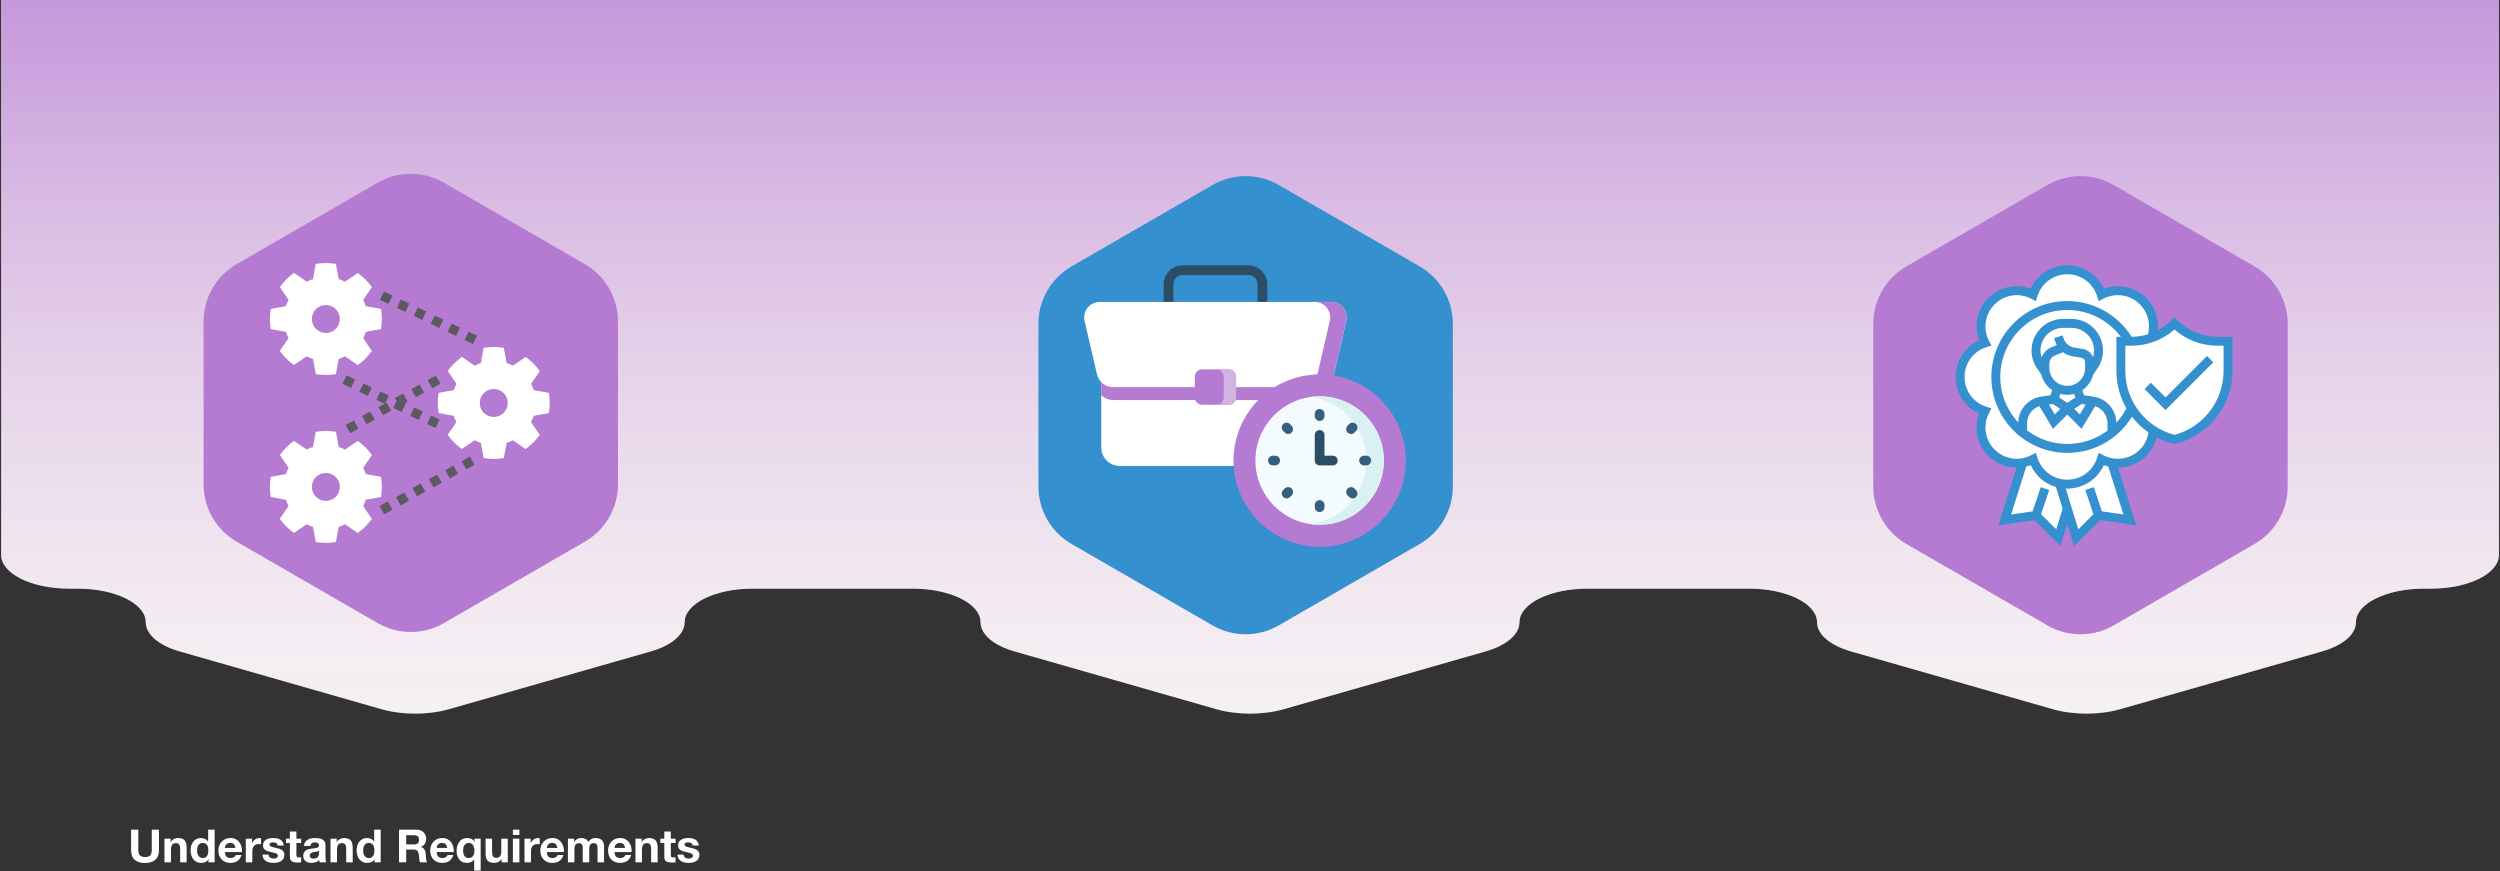 <svg width="1093" height="381" viewBox="0 0 1093 381" fill="none" xmlns="http://www.w3.org/2000/svg">
<rect x="0" y="0" width="1093" height="381" fill="#333333" stroke="none"/>
<path fill-rule="evenodd" clip-rule="evenodd" d="M1092.51 0H0.509V242.648C0.509 250.771 13.79 257.356 30.172 257.356H34.064C50.447 257.356 63.727 263.941 63.727 272.063C63.727 277.318 69.382 282.173 78.559 284.8L166.697 310.03C175.874 312.657 187.182 312.657 196.36 310.03L284.497 284.8C293.676 282.173 299.329 277.318 299.329 272.063C299.329 263.941 312.61 257.356 328.992 257.356H399.044C415.428 257.356 428.709 263.941 428.709 272.063C428.709 277.318 434.361 282.173 443.54 284.8L531.678 310.03C540.855 312.657 552.164 312.657 561.341 310.03L649.478 284.8C658.658 282.173 664.31 277.318 664.31 272.063C664.31 263.941 677.593 257.356 693.975 257.356H764.754C781.137 257.356 794.417 263.941 794.417 272.063C794.417 277.318 800.072 282.173 809.249 284.8L897.387 310.03C906.564 312.657 917.872 312.657 927.05 310.03L1015.19 284.8C1024.37 282.173 1030.02 277.318 1030.02 272.063C1030.02 263.941 1043.3 257.356 1059.68 257.356H1062.85C1079.23 257.356 1092.51 250.771 1092.51 242.648V0Z" fill="#F9F9F9"/>
<path fill-rule="evenodd" clip-rule="evenodd" d="M1092.51 0H0.509V242.648C0.509 250.771 13.79 257.356 30.172 257.356H34.064C50.447 257.356 63.727 263.941 63.727 272.063C63.727 277.318 69.382 282.173 78.559 284.8L166.697 310.03C175.874 312.657 187.182 312.657 196.36 310.03L284.497 284.8C293.676 282.173 299.329 277.318 299.329 272.063C299.329 263.941 312.61 257.356 328.992 257.356H399.044C415.428 257.356 428.709 263.941 428.709 272.063C428.709 277.318 434.361 282.173 443.54 284.8L531.678 310.03C540.855 312.657 552.164 312.657 561.341 310.03L649.478 284.8C658.658 282.173 664.31 277.318 664.31 272.063C664.31 263.941 677.593 257.356 693.975 257.356H764.754C781.137 257.356 794.417 263.941 794.417 272.063C794.417 277.318 800.072 282.173 809.249 284.8L897.387 310.03C906.564 312.657 917.872 312.657 927.05 310.03L1015.19 284.8C1024.37 282.173 1030.02 277.318 1030.02 272.063C1030.02 263.941 1043.3 257.356 1059.68 257.356H1062.85C1079.23 257.356 1092.51 250.771 1092.51 242.648V0Z" fill="url(#paint0_linear)"/>
<path fill-rule="evenodd" clip-rule="evenodd" d="M635.18 212.753V141.547C635.18 131.206 629.665 121.652 620.71 116.48L559.059 80.878C550.105 75.707 539.073 75.707 530.121 80.878L468.468 116.48C459.516 121.652 454 131.206 454 141.547V212.753C454 223.093 459.516 232.649 468.468 237.82L530.121 273.422C539.073 278.594 550.105 278.594 559.059 273.422L620.71 237.82C629.665 232.649 635.18 223.093 635.18 212.753Z" fill="#3490CF"/>
<path d="M551.915 139.797C550.743 139.797 549.794 138.847 549.794 137.676V124.257C549.794 122.051 547.999 120.256 545.792 120.256H516.992C514.786 120.256 512.991 122.051 512.991 124.257V137.676C512.991 138.847 512.041 139.797 510.87 139.797C509.698 139.797 508.749 138.847 508.749 137.676V124.257C508.749 119.711 512.447 116.013 516.992 116.013H545.792C550.338 116.013 554.036 119.711 554.036 124.257V137.676C554.036 138.847 553.087 139.797 551.915 139.797Z" fill="#2B4D66"/>
<path d="M581.311 203.699H489.543C485.086 203.699 481.473 200.087 481.473 195.63V148.385H581.311V203.699Z" fill="white"/>
<path d="M481.473 172.72C482.793 174.074 484.628 174.898 486.624 174.898H581.311V148.385H481.473V172.72Z" fill="#B57AD2"/>
<path d="M582.008 132.019H480.777C476.415 132.019 473.191 136.081 474.18 140.328L479.615 163.677C480.374 166.936 483.278 169.241 486.624 169.241H581.874L588.605 140.328C589.594 136.081 586.369 132.019 582.008 132.019V132.019Z" fill="white"/>
<path d="M582.008 132.019H574.795C579.157 132.019 582.382 136.081 581.393 140.328L574.661 169.242H581.874L588.605 140.328C589.594 136.081 586.369 132.019 582.008 132.019Z" fill="#B57AD2"/>
<circle cx="576.934" cy="201.349" r="37.637" fill="#B57AD2"/>
<path d="M576.934 163.712C575.937 163.712 574.948 163.752 573.97 163.828C593.37 165.34 608.642 181.561 608.642 201.349C608.642 221.138 593.37 237.359 573.97 238.871C574.948 238.947 575.936 238.987 576.934 238.987C597.721 238.987 614.571 222.136 614.571 201.35C614.571 180.563 597.721 163.712 576.934 163.712V163.712Z" fill="#B57AD2"/>
<circle cx="576.934" cy="201.349" r="28.073" fill="#F4FBFF"/>
<path d="M576.934 173.276C575.633 173.276 574.354 173.367 573.1 173.538C586.79 175.408 597.339 187.146 597.339 201.349C597.339 215.553 586.79 227.291 573.1 229.161C574.354 229.333 575.633 229.423 576.934 229.423C592.439 229.423 605.008 216.854 605.008 201.349C605.007 185.845 592.439 173.276 576.934 173.276V173.276Z" fill="#DAF1F4"/>
<path d="M576.934 184.037C575.762 184.037 574.813 183.087 574.813 181.916V180.944C574.813 179.773 575.763 178.823 576.934 178.823C578.106 178.823 579.055 179.773 579.055 180.944V181.916C579.055 183.087 578.106 184.037 576.934 184.037Z" fill="#365E7D"/>
<path d="M590.676 189.729C590.133 189.729 589.59 189.522 589.175 189.108C588.347 188.279 588.347 186.936 589.175 186.108L589.863 185.42C590.691 184.592 592.034 184.592 592.863 185.42C593.691 186.249 593.691 187.592 592.863 188.421L592.176 189.108C591.761 189.522 591.218 189.729 590.676 189.729Z" fill="#365E7D"/>
<path d="M597.339 203.471H596.368C595.196 203.471 594.246 202.521 594.246 201.349C594.246 200.178 595.196 199.228 596.368 199.228H597.339C598.511 199.228 599.461 200.178 599.461 201.349C599.461 202.521 598.511 203.471 597.339 203.471Z" fill="#365E7D"/>
<path d="M557.5 203.471H556.529C555.357 203.471 554.408 202.521 554.408 201.349C554.408 200.178 555.357 199.228 556.529 199.228H557.5C558.672 199.228 559.622 200.178 559.622 201.349C559.622 202.521 558.672 203.471 557.5 203.471Z" fill="#365E7D"/>
<path d="M591.363 217.899C590.82 217.899 590.277 217.692 589.863 217.278L589.176 216.591C588.347 215.763 588.347 214.42 589.175 213.591C590.004 212.762 591.347 212.762 592.175 213.591L592.862 214.278C593.691 215.106 593.691 216.449 592.863 217.278C592.449 217.692 591.906 217.899 591.363 217.899Z" fill="#365E7D"/>
<path d="M576.934 223.876C575.762 223.876 574.813 222.926 574.813 221.755V220.783C574.813 219.612 575.763 218.662 576.934 218.662C578.106 218.662 579.055 219.612 579.055 220.783V221.755C579.055 222.926 578.106 223.876 576.934 223.876Z" fill="#365E7D"/>
<path d="M562.506 217.899C561.963 217.899 561.42 217.692 561.005 217.278C560.177 216.449 560.177 215.107 561.005 214.278L561.692 213.591C562.521 212.763 563.864 212.763 564.693 213.591C565.521 214.419 565.521 215.762 564.693 216.591L564.006 217.278C563.591 217.692 563.048 217.899 562.506 217.899Z" fill="#365E7D"/>
<path d="M563.193 189.729C562.649 189.729 562.106 189.522 561.692 189.107L561.005 188.42C560.177 187.592 560.177 186.249 561.006 185.42C561.834 184.592 563.177 184.592 564.006 185.421L564.693 186.108C565.521 186.936 565.521 188.279 564.692 189.108C564.278 189.522 563.735 189.729 563.193 189.729Z" fill="#365E7D"/>
<path d="M582.716 203.471H576.934C575.762 203.471 574.813 202.521 574.813 201.35V190.154C574.813 188.982 575.763 188.032 576.934 188.032C578.106 188.032 579.055 188.982 579.055 190.154V199.228H582.716C583.888 199.228 584.837 200.178 584.837 201.349C584.837 202.521 583.888 203.471 582.716 203.471Z" fill="#2B4D66"/>
<path d="M537.26 176.945H525.525C523.788 176.945 522.379 175.536 522.379 173.799V164.66C522.379 162.923 523.787 161.514 525.525 161.514H537.26C538.997 161.514 540.406 162.922 540.406 164.66V173.799C540.406 175.536 538.997 176.945 537.26 176.945Z" fill="#B57AD2"/>
<path d="M537.26 161.514H531.866C533.603 161.514 535.012 162.922 535.012 164.66V173.799C535.012 175.536 533.604 176.945 531.866 176.945H537.26C538.997 176.945 540.406 175.536 540.406 173.799V164.66C540.406 162.923 538.997 161.514 537.26 161.514Z" fill="#D1B4E0"/>
<path fill-rule="evenodd" clip-rule="evenodd" d="M1000.18 212.753V141.547C1000.18 131.206 994.665 121.652 985.71 116.48L924.059 80.878C915.107 75.707 904.073 75.707 895.121 80.878L833.47 116.48C824.518 121.652 819 131.206 819 141.547V212.753C819 223.093 824.518 232.649 833.47 237.82L895.121 273.422C904.073 278.594 915.107 278.594 924.059 273.422L985.71 237.82C994.665 232.649 1000.18 223.093 1000.18 212.753Z" fill="#B57AD2"/>
<path d="M903.809 211.667C910.799 211.667 916.695 207.079 918.706 200.753C920.151 201.495 921.674 202.022 923.255 202.276V202.295L931.143 227.286L917.476 225.333L907.714 235.095L903.809 222.405L900.393 211.296V211.276C901.486 211.53 902.638 211.667 903.809 211.667Z" fill="white"/>
<path d="M890.143 225.333L876.476 227.286L884.364 202.295V202.276C885.945 202.022 887.468 201.495 888.913 200.753C890.592 206.024 894.946 210.085 900.393 211.276V211.296L903.81 222.405L899.905 235.095L890.143 225.333Z" fill="white"/>
<path d="M931.924 178.476C928.937 173.693 927.238 168.07 927.238 162.135V149.19H930.87H931.807C934.872 149.19 937.879 148.663 940.71 147.668C942.525 142.22 941.276 135.992 936.941 131.678C932.002 126.738 924.583 125.801 918.706 128.866C916.695 122.54 910.799 117.952 903.81 117.952C896.82 117.952 890.924 122.54 888.913 128.866C883.036 125.801 875.617 126.738 870.678 131.678C865.738 136.617 864.801 144.036 867.866 149.913C861.54 151.924 856.952 157.82 856.952 164.81C856.952 171.799 861.54 177.695 867.866 179.706C864.801 185.583 865.738 193.002 870.678 197.941C874.407 201.67 879.541 203.115 884.364 202.276C885.945 202.022 887.468 201.495 888.913 200.753C890.592 206.024 894.946 210.085 900.393 211.276C901.486 211.53 902.638 211.667 903.81 211.667C910.799 211.667 916.695 207.079 918.706 200.753C920.151 201.495 921.674 202.022 923.255 202.276C928.078 203.115 933.212 201.67 936.941 197.941C939.675 195.208 941.178 191.733 941.471 188.18C937.586 185.68 934.325 182.361 931.924 178.476Z" fill="white"/>
<path d="M899.573 169.71L897.952 174.572L892.661 175.333C892.622 175.333 892.603 175.333 892.564 175.352C887.8 176.075 884.286 180.175 884.286 184.997V189.195C877.14 183.474 872.571 174.689 872.571 164.81C872.571 147.551 886.55 133.572 903.81 133.572C915.368 133.572 925.461 139.858 930.87 149.191H927.238V162.135C927.238 168.07 928.937 173.693 931.924 178.476H931.904C929.874 182.654 926.926 186.325 923.333 189.175V184.997C923.333 180.175 919.819 176.075 915.055 175.352C915.016 175.333 914.997 175.333 914.958 175.333L909.667 174.572L908.046 169.71C910.76 168.382 912.771 165.883 913.376 162.857L915.329 160.065C916.734 158.074 917.476 155.692 917.476 153.252C917.476 149.972 916.149 147.004 914.001 144.856C911.853 142.709 908.886 141.381 905.606 141.381H902.013C895.453 141.381 890.143 146.692 890.143 153.252C890.143 155.692 890.885 158.074 892.29 160.065L894.243 162.857C894.633 164.771 895.57 166.489 896.898 167.816L899.573 169.71Z" fill="white"/>
<path d="M915.329 160.065L913.376 162.857C913.513 162.232 913.571 161.568 913.571 160.905V158.347C913.571 156.453 912.185 154.813 910.311 154.501L906.504 153.876C904.883 153.603 903.439 152.841 902.326 151.728L902.306 151.748L897.738 153.583C895.512 154.462 894.048 156.609 894.048 159.011V160.905C894.048 161.568 894.106 162.232 894.243 162.857L892.29 160.065C890.885 158.074 890.143 155.692 890.143 153.251C890.143 146.691 895.453 141.381 902.013 141.381H905.606C908.886 141.381 911.853 142.708 914.001 144.856C916.149 147.004 917.476 149.971 917.476 153.251C917.476 155.692 916.734 158.074 915.329 160.065Z" fill="white"/>
<path d="M923.333 184.997V189.175C917.984 193.49 911.209 196.048 903.81 196.048C896.43 196.048 889.635 193.49 884.286 189.195V184.997C884.286 180.175 887.8 176.075 892.564 175.352L897.952 184.333L903.81 178.476L909.667 184.333L915.055 175.352C919.819 176.075 923.333 180.175 923.333 184.997Z" fill="white"/>
<path d="M897.952 174.572L903.81 178.476L897.952 184.333L892.564 175.352C892.603 175.333 892.622 175.333 892.661 175.333L897.952 174.572Z" fill="white"/>
<path d="M915.055 175.352L909.667 184.333L903.81 178.476L909.667 174.572L914.958 175.333C914.997 175.333 915.016 175.333 915.055 175.352Z" fill="white"/>
<path d="M903.81 170.667C905.332 170.667 906.777 170.315 908.046 169.71L909.667 174.571L903.81 178.476L897.952 174.571L899.573 169.71L903.81 170.667Z" fill="white"/>
<path d="M913.376 162.857C912.771 165.883 910.76 168.382 908.046 169.71C906.777 170.315 905.332 170.667 903.81 170.667L899.573 169.71L896.898 167.816C895.57 166.489 894.633 164.77 894.243 162.857C894.106 162.232 894.048 161.569 894.048 160.905V159.011C894.048 156.609 895.512 154.462 897.738 153.583L902.306 151.748L902.326 151.729C903.439 152.841 904.883 153.603 906.504 153.876L910.311 154.501C912.185 154.813 913.571 156.453 913.571 158.347V160.905C913.571 161.569 913.513 162.232 913.376 162.857Z" fill="white"/>
<path d="M974.095 149.19V162.135C974.095 169.222 971.674 175.879 967.535 181.17C963.396 186.481 957.539 190.425 950.667 192.143C947.328 191.303 944.243 189.956 941.471 188.179C937.586 185.68 934.325 182.361 931.924 178.476C928.937 173.693 927.238 168.07 927.238 162.135V149.19H930.87H931.807C934.872 149.19 937.879 148.663 940.71 147.668C944.419 146.34 947.836 144.212 950.667 141.381C955.665 146.379 962.44 149.19 969.527 149.19H974.095Z" fill="white"/>
<path fill-rule="evenodd" clip-rule="evenodd" d="M952.047 140.001C956.715 144.669 962.92 147.238 969.521 147.238H976.048V162.137C976.048 177.254 965.805 190.372 951.141 194.035L950.667 194.154L950.194 194.035C947.617 193.392 945.188 192.442 942.916 191.255C942.139 194.289 940.563 197.084 938.324 199.324C934.95 202.697 930.499 204.425 925.977 204.441L933.941 229.658L918.167 227.405L906.803 238.77L903.81 229.043L900.818 238.77L889.454 227.405L873.68 229.658L881.642 204.443C877.12 204.427 872.669 202.697 869.295 199.324C864.369 194.398 862.858 187.174 865.244 180.784C859.038 177.953 855 171.778 855 164.81C855 157.841 859.038 151.666 865.244 148.835C862.858 142.445 864.369 135.221 869.295 130.295C874.225 125.368 881.447 123.856 887.835 126.244C890.666 120.038 896.841 116 903.81 116C910.778 116 916.953 120.038 919.784 126.244C926.174 123.858 933.398 125.369 938.324 130.295C942.102 134.073 943.861 139.226 943.357 144.384C945.512 143.242 947.512 141.775 949.286 140.001L950.667 138.62L952.047 140.001ZM892.376 224.806L898.993 231.421L901.767 222.405L898.845 212.906C894.005 211.493 889.969 208.053 887.835 203.375C887.197 203.613 886.547 203.783 885.894 203.945L879.272 224.914L888.673 223.57L892.197 213L895.9 214.236L892.376 224.806ZM928.347 224.914L918.946 223.57L915.422 213L911.719 214.236L915.243 224.806L908.626 231.421L903.132 213.57C903.234 213.574 903.335 213.584 903.436 213.594L903.436 213.594C903.56 213.607 903.684 213.619 903.81 213.619C910.778 213.619 916.953 209.582 919.784 203.375C920.422 203.613 921.072 203.783 921.725 203.945L928.347 224.914ZM919.602 199.029C924.915 201.792 931.328 200.796 935.563 196.563C937.597 194.527 938.88 191.893 939.337 189.074C936.569 187.141 934.122 184.818 932.088 182.168C926.076 192.002 915.52 198 903.81 198C885.508 198 870.619 183.111 870.619 164.81C870.619 146.508 885.508 131.619 903.81 131.619C915.235 131.619 925.901 137.58 931.947 147.23C934.405 147.219 936.809 146.85 939.095 146.149C940.315 141.459 939.023 136.518 935.563 133.056C931.328 128.821 924.915 127.831 919.602 130.59L917.541 131.662L916.84 129.446C915.036 123.739 909.797 119.905 903.81 119.905C897.822 119.905 892.583 123.739 890.779 129.446L890.078 131.662L888.017 130.59C882.708 127.835 876.291 128.823 872.056 133.056C867.823 137.291 866.831 143.704 869.59 149.017L870.662 151.078L868.446 151.779C862.739 153.583 858.905 158.822 858.905 164.81C858.905 170.799 862.739 176.036 868.446 177.836L870.662 178.537L869.59 180.598C866.831 185.911 867.821 192.326 872.056 196.561C876.291 200.794 882.704 201.792 888.017 199.027L890.078 197.957L890.779 200.171C892.583 205.88 897.822 209.714 903.81 209.714C909.797 209.714 915.036 205.88 916.84 200.173L917.541 197.959L919.602 199.029ZM929.671 178.527C928.452 180.825 926.973 182.918 925.264 184.765C925.151 179.072 920.885 174.202 915.227 173.394L911.137 172.81L910.395 170.585C912.748 168.98 914.475 166.535 915.174 163.693L916.93 161.188C918.564 158.851 919.429 156.11 919.429 153.257C919.429 145.631 913.226 139.429 905.6 139.429H902.017C894.393 139.429 888.19 145.631 888.19 153.257C888.19 156.11 889.055 158.851 890.691 161.188L892.445 163.693C893.144 166.537 894.872 168.98 897.224 170.585L896.482 172.81L892.392 173.394C886.761 174.199 882.515 179.027 882.363 184.685C877.515 179.456 874.524 172.484 874.524 164.81C874.524 148.661 887.661 135.524 903.81 135.524C913.05 135.524 921.732 139.942 927.226 147.238H925.286V162.137C925.286 168.06 926.877 173.666 929.671 178.527ZM899.227 150.873C898.946 150.362 898.708 149.821 898.519 149.253L898.054 147.857L901.758 146.623L902.222 148.019C902.911 150.081 904.671 151.586 906.816 151.943L910.629 152.58C912.699 152.923 914.343 154.315 915.086 156.157C915.372 155.225 915.524 154.251 915.524 153.257C915.524 147.785 911.072 143.333 905.602 143.333H902.019C896.547 143.333 892.095 147.785 892.095 153.257C892.095 154.312 892.267 155.342 892.587 156.326C893.333 154.286 894.897 152.607 897.005 151.764L899.227 150.873ZM896 159.013C896 157.406 896.964 155.983 898.454 155.387L901.939 153.993C903.163 154.905 904.606 155.534 906.172 155.793L909.985 156.43C910.932 156.588 911.619 157.398 911.619 158.355V160.901C911.619 165.208 908.116 168.712 903.81 168.714C899.503 168.712 896 165.208 896 160.901V159.013ZM911.875 176.86L910.129 176.61L906.875 178.781L909.28 181.186L911.875 176.86ZM903.81 176.129L900.276 173.773L900.797 172.209C901.76 172.469 902.765 172.619 903.806 172.619H903.813C904.854 172.619 905.86 172.469 906.822 172.211L907.343 173.775L903.81 176.129ZM898.339 181.186L900.744 178.781L897.49 176.61L895.744 176.86L898.339 181.186ZM897.564 187.483L903.81 181.237L910.055 187.483L915.998 177.574C919.144 178.611 921.381 181.59 921.381 184.991V188.267C916.424 191.989 910.321 194.095 903.81 194.095C897.212 194.095 891.139 191.877 886.238 188.183V184.991C886.238 181.59 888.476 178.611 891.621 177.574L897.564 187.483ZM950.667 190.126C963.336 186.737 972.143 175.296 972.143 162.137V151.143H969.521C962.51 151.143 955.885 148.64 950.667 144.056C945.446 148.64 938.822 151.143 931.813 151.143H929.19V162.137C929.19 175.296 937.998 186.737 950.667 190.126Z" fill="#3490CF"/>
<path d="M946.762 173.763L940.333 167.334L937.572 170.095L946.762 179.284L967.666 158.38L964.905 155.62L946.762 173.763Z" fill="#3490CF"/>
<path fill-rule="evenodd" clip-rule="evenodd" d="M270.18 211.753V140.547C270.18 130.206 264.665 120.652 255.71 115.48L194.059 79.878C185.105 74.707 174.073 74.707 165.121 79.878L103.47 115.48C94.516 120.652 89 130.206 89 140.547V211.753C89 222.093 94.516 231.649 103.47 236.82L165.121 272.422C174.073 277.594 185.105 277.594 194.059 272.422L255.71 236.82C264.665 231.649 270.18 222.093 270.18 211.753Z" fill="#B57AD2"/>
<path fill-rule="evenodd" clip-rule="evenodd" d="M166.127 131.109L169.853 132.863L171.594 129.274L167.888 127.438L166.127 131.109ZM177.245 136.37L173.539 134.616L175.198 130.946L178.904 132.699L177.245 136.37ZM180.911 138.123L184.617 139.877L186.378 136.207L182.672 134.453L180.911 138.123ZM192.009 143.384L188.303 141.631L190.064 137.96L193.77 139.714L192.009 143.384ZM195.674 145.138L199.401 146.892L201.121 143.221L197.435 141.468L195.674 145.138ZM203.107 148.645L206.793 150.399L208.554 146.729L204.868 144.975L203.107 148.645Z" fill="#5A5A60"/>
<path fill-rule="evenodd" clip-rule="evenodd" d="M201.817 201.642L203.865 205.211L207.448 203.171L205.401 199.603L201.817 201.642ZM196.698 209.146L194.65 205.557L198.234 203.518L200.282 207.087L196.698 209.146ZM187.484 209.493L189.531 213.061L193.135 211.022L191.088 207.454L187.484 209.493ZM182.344 216.956L180.296 213.387L183.88 211.348L185.927 214.937L182.344 216.956ZM173.15 217.364L175.198 221.034L178.802 218.893L176.754 215.325L173.15 217.364ZM165.942 221.279L167.99 224.868L171.573 222.808L169.526 219.24L165.942 221.279Z" fill="#5A5A60"/>
<path d="M179.317 181.844L181.078 178.162L184.775 179.915L183.015 183.597L179.317 181.844Z" fill="#5A5A60"/>
<path d="M149.742 167.813L151.502 164.131L155.2 165.884L153.439 169.566L149.742 167.813Z" fill="#5A5A60"/>
<path d="M157.143 171.32L158.904 167.638L162.602 169.391L160.841 173.073L157.143 171.32Z" fill="#5A5A60"/>
<path d="M186.719 185.351L188.48 181.669L192.177 183.422L190.417 187.104L186.719 185.351Z" fill="#5A5A60"/>
<path d="M186.995 166.158L190.583 164.192L192.557 167.765L188.969 169.731L186.995 166.158Z" fill="#5A5A60"/>
<path d="M151.114 185.798L154.702 183.832L156.676 187.405L153.088 189.371L151.114 185.798Z" fill="#5A5A60"/>
<path d="M168.338 176.377L169.997 172.911L166.29 171.157L164.529 174.828L168.092 176.52L165.471 177.947L167.437 181.516L171.041 179.558L169.055 175.99L168.338 176.377Z" fill="#5A5A60"/>
<path d="M179.836 170.09L183.424 168.124L185.398 171.697L181.81 173.663L179.836 170.09Z" fill="#5A5A60"/>
<path d="M158.279 181.892L161.868 179.927L163.841 183.501L160.252 185.466L158.279 181.892Z" fill="#5A5A60"/>
<path d="M176.242 172.054L172.659 174.012L173.375 175.317L171.921 178.335L175.628 180.089L177.389 176.418L177.061 176.255L178.208 175.623L176.242 172.054Z" fill="#5A5A60"/>
<path fill-rule="evenodd" clip-rule="evenodd" d="M166.565 135.065L166.749 136.574C166.993 138.497 166.993 140.442 166.749 142.365L166.565 143.874L159.918 145.097C159.619 146.04 159.237 146.954 158.777 147.83L162.569 153.437L161.651 154.62C160.457 156.135 159.088 157.504 157.574 158.698L156.391 159.616L150.825 155.782C149.95 156.243 149.036 156.625 148.093 156.924L146.87 163.572L145.361 163.755C143.439 164 141.493 164 139.571 163.755L138.062 163.572L136.839 156.924C135.896 156.625 134.982 156.243 134.107 155.782L128.5 159.575L127.317 158.658C125.803 157.463 124.434 156.094 123.24 154.579L122.322 153.397L126.155 147.83C125.695 146.954 125.313 146.04 125.014 145.097L118.367 143.874L118.183 142.365C117.939 140.442 117.939 138.497 118.183 136.574L118.367 135.065L125.014 133.841C125.313 132.899 125.695 131.985 126.155 131.109L122.363 125.501L123.281 124.319C124.475 122.804 125.844 121.435 127.358 120.241L128.541 119.323L134.107 123.156C134.982 122.696 135.896 122.314 136.839 122.015L138.062 115.367L139.571 115.184C141.493 114.939 143.439 114.939 145.361 115.184L146.87 115.367L148.093 122.015C149.036 122.314 149.95 122.696 150.825 123.156L156.432 119.364L157.615 120.281C159.129 121.476 160.498 122.845 161.692 124.36L162.61 125.542L158.777 131.109C159.237 131.985 159.619 132.899 159.918 133.841L166.565 135.065ZM142.466 145.587C145.844 145.587 148.583 142.848 148.583 139.469C148.583 136.091 145.844 133.352 142.466 133.352C139.088 133.352 136.35 136.091 136.35 139.469C136.35 142.848 139.088 145.587 142.466 145.587Z" fill="white"/>
<path fill-rule="evenodd" clip-rule="evenodd" d="M239.963 171.769L240.147 173.278C240.391 175.201 240.391 177.146 240.147 179.069L239.963 180.578L233.317 181.802C233.017 182.744 232.635 183.658 232.175 184.534L235.967 190.142L235.05 191.324C233.855 192.839 232.486 194.208 230.972 195.402L229.789 196.32L224.223 192.486C223.348 192.947 222.434 193.329 221.491 193.628L220.268 200.276L218.759 200.459C216.837 200.704 214.891 200.704 212.969 200.459L211.46 200.276L210.237 193.628C209.294 193.329 208.38 192.947 207.505 192.486L201.898 196.279L200.716 195.362C199.201 194.167 197.832 192.798 196.638 191.283L195.72 190.101L199.553 184.534C199.093 183.658 198.711 182.744 198.412 181.802L191.765 180.578L191.582 179.069C191.337 177.146 191.337 175.201 191.582 173.278L191.765 171.769L198.412 170.546C198.711 169.603 199.093 168.689 199.553 167.813L195.761 162.206L196.679 161.023C197.873 159.508 199.242 158.139 200.756 156.945L201.939 156.027L207.505 159.861C208.38 159.4 209.294 159.018 210.237 158.719L211.46 152.071L212.969 151.888C214.891 151.643 216.837 151.643 218.759 151.888L220.268 152.071L221.491 158.719C222.434 159.018 223.348 159.4 224.223 159.861L229.83 156.068L231.013 156.985C232.527 158.18 233.896 159.549 235.09 161.064L236.008 162.246L232.175 167.813C232.635 168.689 233.017 169.603 233.317 170.546L239.963 171.769ZM215.864 182.291C219.242 182.291 221.981 179.552 221.981 176.174C221.981 172.795 219.242 170.056 215.864 170.056C212.486 170.056 209.748 172.795 209.748 176.174C209.748 179.552 212.486 182.291 215.864 182.291Z" fill="white"/>
<path fill-rule="evenodd" clip-rule="evenodd" d="M166.565 208.473L166.749 209.982C166.993 211.905 166.993 213.851 166.749 215.773L166.565 217.282L159.918 218.506C159.619 219.448 159.237 220.362 158.777 221.238L162.569 226.846L161.651 228.028C160.457 229.543 159.088 230.912 157.574 232.107L156.391 233.024L150.825 229.191C149.95 229.651 149.036 230.033 148.093 230.333L146.87 236.98L145.361 237.164C143.439 237.408 141.493 237.408 139.571 237.164L138.062 236.98L136.839 230.333C135.896 230.033 134.982 229.651 134.107 229.191L128.5 232.983L127.317 232.066C125.803 230.871 124.434 229.502 123.24 227.988L122.322 226.805L126.155 221.238C125.695 220.362 125.313 219.448 125.014 218.506L118.367 217.282L118.183 215.773C117.939 213.851 117.939 211.905 118.183 209.982L118.367 208.473L125.014 207.25C125.313 206.307 125.695 205.393 126.155 204.517L122.363 198.91L123.281 197.727C124.475 196.212 125.844 194.843 127.358 193.649L128.541 192.731L134.107 196.565C134.982 196.104 135.896 195.722 136.839 195.423L138.062 188.775L139.571 188.592C141.493 188.347 143.439 188.347 145.361 188.592L146.87 188.775L148.093 195.423C149.036 195.722 149.95 196.104 150.825 196.565L156.432 192.772L157.615 193.69C159.129 194.884 160.498 196.253 161.692 197.768L162.61 198.95L158.777 204.517C159.237 205.393 159.619 206.307 159.918 207.25L166.565 208.473ZM142.466 218.995C145.844 218.995 148.583 216.256 148.583 212.878C148.583 209.499 145.844 206.76 142.466 206.76C139.088 206.76 136.35 209.499 136.35 212.878C136.35 216.256 139.088 218.995 142.466 218.995Z" fill="white"/>
<path d="M69.5 371.6V362.72H66.36V371.6C66.36 372.667 66.147 373.453 65.72 373.96C65.293 374.453 64.52 374.7 63.4 374.7C62.76 374.7 62.247 374.613 61.86 374.44C61.487 374.253 61.193 374.02 60.98 373.74C60.767 373.447 60.627 373.113 60.56 372.74C60.493 372.367 60.46 371.987 60.46 371.6V362.72H57.32V371.6C57.32 373.547 57.847 374.987 58.9 375.92C59.967 376.853 61.467 377.32 63.4 377.32C65.307 377.32 66.8 376.853 67.88 375.92C68.96 374.973 69.5 373.533 69.5 371.6ZM71.904 366.66V377H74.744V371.58C74.744 370.527 74.918 369.773 75.264 369.32C75.611 368.853 76.171 368.62 76.944 368.62C77.624 368.62 78.098 368.833 78.364 369.26C78.631 369.673 78.764 370.307 78.764 371.16V377H81.604V370.64C81.604 370 81.544 369.42 81.424 368.9C81.318 368.367 81.124 367.92 80.844 367.56C80.564 367.187 80.178 366.9 79.684 366.7C79.204 366.487 78.584 366.38 77.824 366.38C77.224 366.38 76.638 366.52 76.064 366.8C75.491 367.067 75.024 367.5 74.664 368.1H74.604V366.66H71.904ZM91.1 371.8C91.1 372.227 91.06 372.64 90.98 373.04C90.9 373.44 90.766 373.8 90.58 374.12C90.393 374.427 90.14 374.673 89.82 374.86C89.513 375.047 89.126 375.14 88.66 375.14C88.22 375.14 87.84 375.047 87.52 374.86C87.213 374.66 86.953 374.407 86.74 374.1C86.54 373.78 86.393 373.42 86.3 373.02C86.206 372.62 86.16 372.22 86.16 371.82C86.16 371.393 86.2 370.987 86.28 370.6C86.373 370.2 86.513 369.847 86.7 369.54C86.9 369.233 87.16 368.987 87.48 368.8C87.8 368.613 88.193 368.52 88.66 368.52C89.126 368.52 89.513 368.613 89.82 368.8C90.126 368.987 90.373 369.233 90.56 369.54C90.76 369.833 90.9 370.18 90.98 370.58C91.06 370.967 91.1 371.373 91.1 371.8ZM91.14 375.68V377H93.84V362.72H91V367.92H90.96C90.64 367.413 90.2 367.033 89.64 366.78C89.093 366.513 88.513 366.38 87.9 366.38C87.14 366.38 86.473 366.533 85.9 366.84C85.326 367.133 84.846 367.527 84.46 368.02C84.086 368.513 83.8 369.087 83.6 369.74C83.413 370.38 83.32 371.047 83.32 371.74C83.32 372.46 83.413 373.153 83.6 373.82C83.8 374.487 84.086 375.08 84.46 375.6C84.846 376.107 85.333 376.513 85.92 376.82C86.506 377.113 87.186 377.26 87.96 377.26C88.64 377.26 89.246 377.14 89.78 376.9C90.326 376.647 90.766 376.24 91.1 375.68H91.14ZM102.946 370.72H98.326C98.34 370.52 98.38 370.293 98.446 370.04C98.526 369.787 98.653 369.547 98.826 369.32C99.013 369.093 99.253 368.907 99.546 368.76C99.853 368.6 100.233 368.52 100.686 368.52C101.38 368.52 101.893 368.707 102.226 369.08C102.573 369.453 102.813 370 102.946 370.72ZM98.326 372.52H105.786C105.84 371.72 105.773 370.953 105.586 370.22C105.4 369.487 105.093 368.833 104.666 368.26C104.253 367.687 103.72 367.233 103.066 366.9C102.413 366.553 101.646 366.38 100.766 366.38C99.98 366.38 99.26 366.52 98.606 366.8C97.966 367.08 97.413 367.467 96.946 367.96C96.48 368.44 96.12 369.013 95.866 369.68C95.613 370.347 95.486 371.067 95.486 371.84C95.486 372.64 95.606 373.373 95.846 374.04C96.1 374.707 96.453 375.28 96.906 375.76C97.36 376.24 97.913 376.613 98.566 376.88C99.22 377.133 99.953 377.26 100.766 377.26C101.94 377.26 102.94 376.993 103.766 376.46C104.593 375.927 105.206 375.04 105.606 373.8H103.106C103.013 374.12 102.76 374.427 102.346 374.72C101.933 375 101.44 375.14 100.866 375.14C100.066 375.14 99.453 374.933 99.026 374.52C98.6 374.107 98.366 373.44 98.326 372.52ZM107.471 366.66V377H110.311V372.34C110.311 371.873 110.357 371.44 110.451 371.04C110.544 370.64 110.697 370.293 110.911 370C111.137 369.693 111.431 369.453 111.791 369.28C112.151 369.107 112.591 369.02 113.111 369.02C113.284 369.02 113.464 369.033 113.651 369.06C113.837 369.073 113.997 369.093 114.131 369.12V366.48C113.904 366.413 113.697 366.38 113.511 366.38C113.151 366.38 112.804 366.433 112.471 366.54C112.137 366.647 111.824 366.8 111.531 367C111.237 367.187 110.977 367.42 110.751 367.7C110.524 367.967 110.344 368.26 110.211 368.58H110.171V366.66H107.471ZM117.444 373.64H114.744C114.771 374.333 114.924 374.913 115.204 375.38C115.497 375.833 115.864 376.2 116.304 376.48C116.757 376.76 117.271 376.96 117.844 377.08C118.417 377.2 119.004 377.26 119.604 377.26C120.191 377.26 120.764 377.2 121.324 377.08C121.897 376.973 122.404 376.78 122.844 376.5C123.284 376.22 123.637 375.853 123.904 375.4C124.184 374.933 124.324 374.36 124.324 373.68C124.324 373.2 124.231 372.8 124.044 372.48C123.857 372.147 123.611 371.873 123.304 371.66C122.997 371.433 122.644 371.253 122.244 371.12C121.857 370.987 121.457 370.873 121.044 370.78C120.644 370.687 120.251 370.6 119.864 370.52C119.477 370.44 119.131 370.353 118.824 370.26C118.531 370.153 118.291 370.02 118.104 369.86C117.917 369.7 117.824 369.493 117.824 369.24C117.824 369.027 117.877 368.86 117.984 368.74C118.091 368.607 118.217 368.507 118.364 368.44C118.524 368.373 118.697 368.333 118.884 368.32C119.071 368.293 119.244 368.28 119.404 368.28C119.911 368.28 120.351 368.38 120.724 368.58C121.097 368.767 121.304 369.133 121.344 369.68H124.044C123.991 369.04 123.824 368.513 123.544 368.1C123.277 367.673 122.937 367.333 122.524 367.08C122.111 366.827 121.637 366.647 121.104 366.54C120.584 366.433 120.044 366.38 119.484 366.38C118.924 366.38 118.377 366.433 117.844 366.54C117.311 366.633 116.831 366.807 116.404 367.06C115.977 367.3 115.631 367.633 115.364 368.06C115.111 368.487 114.984 369.033 114.984 369.7C114.984 370.153 115.077 370.54 115.264 370.86C115.451 371.167 115.697 371.427 116.004 371.64C116.311 371.84 116.657 372.007 117.044 372.14C117.444 372.26 117.851 372.367 118.264 372.46C119.277 372.673 120.064 372.887 120.624 373.1C121.197 373.313 121.484 373.633 121.484 374.06C121.484 374.313 121.424 374.527 121.304 374.7C121.184 374.86 121.031 374.993 120.844 375.1C120.671 375.193 120.471 375.267 120.244 375.32C120.031 375.36 119.824 375.38 119.624 375.38C119.344 375.38 119.071 375.347 118.804 375.28C118.551 375.213 118.324 375.113 118.124 374.98C117.924 374.833 117.757 374.653 117.624 374.44C117.504 374.213 117.444 373.947 117.444 373.64ZM129.586 366.66V363.56H126.746V366.66H125.026V368.56H126.746V374.66C126.746 375.18 126.833 375.6 127.006 375.92C127.18 376.24 127.413 376.487 127.706 376.66C128.013 376.833 128.36 376.947 128.746 377C129.146 377.067 129.566 377.1 130.006 377.1C130.286 377.1 130.573 377.093 130.866 377.08C131.16 377.067 131.426 377.04 131.666 377V374.8C131.533 374.827 131.393 374.847 131.246 374.86C131.1 374.873 130.946 374.88 130.786 374.88C130.306 374.88 129.986 374.8 129.826 374.64C129.666 374.48 129.586 374.16 129.586 373.68V368.56H131.666V366.66H129.586ZM132.898 369.84C132.938 369.173 133.104 368.62 133.398 368.18C133.691 367.74 134.064 367.387 134.518 367.12C134.971 366.853 135.478 366.667 136.038 366.56C136.611 366.44 137.184 366.38 137.758 366.38C138.278 366.38 138.804 366.42 139.338 366.5C139.871 366.567 140.358 366.707 140.798 366.92C141.238 367.133 141.598 367.433 141.878 367.82C142.158 368.193 142.298 368.693 142.298 369.32V374.7C142.298 375.167 142.324 375.613 142.378 376.04C142.431 376.467 142.524 376.787 142.658 377H139.778C139.724 376.84 139.678 376.68 139.638 376.52C139.611 376.347 139.591 376.173 139.578 376C139.124 376.467 138.591 376.793 137.978 376.98C137.364 377.167 136.738 377.26 136.098 377.26C135.604 377.26 135.144 377.2 134.718 377.08C134.291 376.96 133.918 376.773 133.598 376.52C133.278 376.267 133.024 375.947 132.838 375.56C132.664 375.173 132.578 374.713 132.578 374.18C132.578 373.593 132.678 373.113 132.878 372.74C133.091 372.353 133.358 372.047 133.678 371.82C134.011 371.593 134.384 371.427 134.798 371.32C135.224 371.2 135.651 371.107 136.078 371.04C136.504 370.973 136.924 370.92 137.338 370.88C137.751 370.84 138.118 370.78 138.438 370.7C138.758 370.62 139.011 370.507 139.198 370.36C139.384 370.2 139.471 369.973 139.458 369.68C139.458 369.373 139.404 369.133 139.298 368.96C139.204 368.773 139.071 368.633 138.898 368.54C138.738 368.433 138.544 368.367 138.318 368.34C138.104 368.3 137.871 368.28 137.618 368.28C137.058 368.28 136.618 368.4 136.298 368.64C135.978 368.88 135.791 369.28 135.738 369.84H132.898ZM139.458 371.94C139.338 372.047 139.184 372.133 138.998 372.2C138.824 372.253 138.631 372.3 138.418 372.34C138.218 372.38 138.004 372.413 137.778 372.44C137.551 372.467 137.324 372.5 137.098 372.54C136.884 372.58 136.671 372.633 136.458 372.7C136.258 372.767 136.078 372.86 135.918 372.98C135.771 373.087 135.651 373.227 135.558 373.4C135.464 373.573 135.418 373.793 135.418 374.06C135.418 374.313 135.464 374.527 135.558 374.7C135.651 374.873 135.778 375.013 135.938 375.12C136.098 375.213 136.284 375.28 136.498 375.32C136.711 375.36 136.931 375.38 137.158 375.38C137.718 375.38 138.151 375.287 138.458 375.1C138.764 374.913 138.991 374.693 139.138 374.44C139.284 374.173 139.371 373.907 139.398 373.64C139.438 373.373 139.458 373.16 139.458 373V371.94ZM144.502 366.66V377H147.342V371.58C147.342 370.527 147.515 369.773 147.862 369.32C148.209 368.853 148.769 368.62 149.542 368.62C150.222 368.62 150.695 368.833 150.962 369.26C151.229 369.673 151.362 370.307 151.362 371.16V377H154.202V370.64C154.202 370 154.142 369.42 154.022 368.9C153.915 368.367 153.722 367.92 153.442 367.56C153.162 367.187 152.775 366.9 152.282 366.7C151.802 366.487 151.182 366.38 150.422 366.38C149.822 366.38 149.235 366.52 148.662 366.8C148.089 367.067 147.622 367.5 147.262 368.1H147.202V366.66H144.502ZM163.697 371.8C163.697 372.227 163.657 372.64 163.577 373.04C163.497 373.44 163.364 373.8 163.177 374.12C162.991 374.427 162.737 374.673 162.417 374.86C162.111 375.047 161.724 375.14 161.257 375.14C160.817 375.14 160.437 375.047 160.117 374.86C159.811 374.66 159.551 374.407 159.337 374.1C159.137 373.78 158.991 373.42 158.897 373.02C158.804 372.62 158.757 372.22 158.757 371.82C158.757 371.393 158.797 370.987 158.877 370.6C158.971 370.2 159.111 369.847 159.297 369.54C159.497 369.233 159.757 368.987 160.077 368.8C160.397 368.613 160.791 368.52 161.257 368.52C161.724 368.52 162.111 368.613 162.417 368.8C162.724 368.987 162.971 369.233 163.157 369.54C163.357 369.833 163.497 370.18 163.577 370.58C163.657 370.967 163.697 371.373 163.697 371.8ZM163.737 375.68V377H166.437V362.72H163.597V367.92H163.557C163.237 367.413 162.797 367.033 162.237 366.78C161.691 366.513 161.111 366.38 160.497 366.38C159.737 366.38 159.071 366.533 158.497 366.84C157.924 367.133 157.444 367.527 157.057 368.02C156.684 368.513 156.397 369.087 156.197 369.74C156.011 370.38 155.917 371.047 155.917 371.74C155.917 372.46 156.011 373.153 156.197 373.82C156.397 374.487 156.684 375.08 157.057 375.6C157.444 376.107 157.931 376.513 158.517 376.82C159.104 377.113 159.784 377.26 160.557 377.26C161.237 377.26 161.844 377.14 162.377 376.9C162.924 376.647 163.364 376.24 163.697 375.68H163.737ZM177.59 369.18V365.16H181.03C181.75 365.16 182.29 365.32 182.65 365.64C183.01 365.947 183.19 366.447 183.19 367.14C183.19 367.86 183.01 368.38 182.65 368.7C182.29 369.02 181.75 369.18 181.03 369.18H177.59ZM174.45 362.72V377H177.59V371.42H180.73C181.517 371.42 182.084 371.593 182.43 371.94C182.777 372.287 183.004 372.833 183.11 373.58C183.19 374.153 183.25 374.753 183.29 375.38C183.33 376.007 183.437 376.547 183.61 377H186.75C186.604 376.8 186.49 376.56 186.41 376.28C186.344 375.987 186.29 375.68 186.25 375.36C186.224 375.04 186.204 374.727 186.19 374.42C186.177 374.113 186.164 373.847 186.15 373.62C186.124 373.26 186.07 372.9 185.99 372.54C185.924 372.18 185.81 371.853 185.65 371.56C185.49 371.253 185.284 370.993 185.03 370.78C184.777 370.553 184.457 370.387 184.07 370.28V370.24C184.87 369.92 185.444 369.453 185.79 368.84C186.15 368.227 186.33 367.5 186.33 366.66C186.33 366.113 186.23 365.607 186.03 365.14C185.844 364.66 185.564 364.24 185.19 363.88C184.83 363.52 184.39 363.24 183.87 363.04C183.364 362.827 182.79 362.72 182.15 362.72H174.45ZM195.544 370.72H190.924C190.937 370.52 190.977 370.293 191.044 370.04C191.124 369.787 191.251 369.547 191.424 369.32C191.611 369.093 191.851 368.907 192.144 368.76C192.451 368.6 192.831 368.52 193.284 368.52C193.977 368.52 194.491 368.707 194.824 369.08C195.171 369.453 195.411 370 195.544 370.72ZM190.924 372.52H198.384C198.437 371.72 198.371 370.953 198.184 370.22C197.997 369.487 197.691 368.833 197.264 368.26C196.851 367.687 196.317 367.233 195.664 366.9C195.011 366.553 194.244 366.38 193.364 366.38C192.577 366.38 191.857 366.52 191.204 366.8C190.564 367.08 190.011 367.467 189.544 367.96C189.077 368.44 188.717 369.013 188.464 369.68C188.211 370.347 188.084 371.067 188.084 371.84C188.084 372.64 188.204 373.373 188.444 374.04C188.697 374.707 189.051 375.28 189.504 375.76C189.957 376.24 190.511 376.613 191.164 376.88C191.817 377.133 192.551 377.26 193.364 377.26C194.537 377.26 195.537 376.993 196.364 376.46C197.191 375.927 197.804 375.04 198.204 373.8H195.704C195.611 374.12 195.357 374.427 194.944 374.72C194.531 375 194.037 375.14 193.464 375.14C192.664 375.14 192.051 374.933 191.624 374.52C191.197 374.107 190.964 373.44 190.924 372.52ZM202.468 371.84C202.468 371.413 202.508 371.007 202.588 370.62C202.682 370.22 202.828 369.867 203.028 369.56C203.228 369.24 203.488 368.987 203.808 368.8C204.128 368.613 204.522 368.52 204.988 368.52C205.428 368.52 205.802 368.62 206.108 368.82C206.428 369.02 206.682 369.28 206.868 369.6C207.055 369.92 207.188 370.28 207.268 370.68C207.362 371.08 207.408 371.48 207.408 371.88C207.408 372.307 207.362 372.72 207.268 373.12C207.188 373.507 207.048 373.853 206.848 374.16C206.662 374.453 206.408 374.693 206.088 374.88C205.782 375.053 205.395 375.14 204.928 375.14C204.462 375.14 204.068 375.047 203.748 374.86C203.442 374.673 203.188 374.427 202.988 374.12C202.802 373.8 202.668 373.447 202.588 373.06C202.508 372.66 202.468 372.253 202.468 371.84ZM210.148 380.62V366.66H207.448V367.98H207.408C207.088 367.407 206.642 367 206.068 366.76C205.508 366.507 204.908 366.38 204.268 366.38C203.482 366.38 202.795 366.533 202.208 366.84C201.635 367.147 201.155 367.56 200.768 368.08C200.382 368.587 200.095 369.173 199.908 369.84C199.722 370.507 199.628 371.193 199.628 371.9C199.628 372.9 199.768 373.747 200.048 374.44C200.328 375.12 200.682 375.673 201.108 376.1C201.535 376.513 202.002 376.813 202.508 377C203.028 377.173 203.528 377.26 204.008 377.26C204.648 377.26 205.268 377.14 205.868 376.9C206.468 376.66 206.935 376.26 207.268 375.7H207.308V380.62H210.148ZM221.995 377V366.66H219.155V372.08C219.155 373.133 218.982 373.893 218.635 374.36C218.288 374.813 217.728 375.04 216.955 375.04C216.275 375.04 215.802 374.833 215.535 374.42C215.268 373.993 215.135 373.353 215.135 372.5V366.66H212.295V373.02C212.295 373.66 212.348 374.247 212.455 374.78C212.575 375.3 212.775 375.747 213.055 376.12C213.335 376.48 213.715 376.76 214.195 376.96C214.688 377.16 215.315 377.26 216.075 377.26C216.675 377.26 217.262 377.127 217.835 376.86C218.408 376.593 218.875 376.16 219.235 375.56H219.295V377H221.995ZM227.07 365.06V362.72H224.23V365.06H227.07ZM224.23 366.66V377H227.07V366.66H224.23ZM229.307 366.66V377H232.147V372.34C232.147 371.873 232.193 371.44 232.287 371.04C232.38 370.64 232.533 370.293 232.747 370C232.973 369.693 233.267 369.453 233.627 369.28C233.987 369.107 234.427 369.02 234.947 369.02C235.12 369.02 235.3 369.033 235.487 369.06C235.673 369.073 235.833 369.093 235.967 369.12V366.48C235.74 366.413 235.533 366.38 235.347 366.38C234.987 366.38 234.64 366.433 234.307 366.54C233.973 366.647 233.66 366.8 233.367 367C233.073 367.187 232.813 367.42 232.587 367.7C232.36 367.967 232.18 368.26 232.047 368.58H232.007V366.66H229.307ZM243.688 370.72H239.068C239.082 370.52 239.122 370.293 239.188 370.04C239.268 369.787 239.395 369.547 239.568 369.32C239.755 369.093 239.995 368.907 240.288 368.76C240.595 368.6 240.975 368.52 241.428 368.52C242.122 368.52 242.635 368.707 242.968 369.08C243.315 369.453 243.555 370 243.688 370.72ZM239.068 372.52H246.528C246.582 371.72 246.515 370.953 246.328 370.22C246.142 369.487 245.835 368.833 245.408 368.26C244.995 367.687 244.462 367.233 243.808 366.9C243.155 366.553 242.388 366.38 241.508 366.38C240.722 366.38 240.002 366.52 239.348 366.8C238.708 367.08 238.155 367.467 237.688 367.96C237.222 368.44 236.862 369.013 236.608 369.68C236.355 370.347 236.228 371.067 236.228 371.84C236.228 372.64 236.348 373.373 236.588 374.04C236.842 374.707 237.195 375.28 237.648 375.76C238.102 376.24 238.655 376.613 239.308 376.88C239.962 377.133 240.695 377.26 241.508 377.26C242.682 377.26 243.682 376.993 244.508 376.46C245.335 375.927 245.948 375.04 246.348 373.8H243.848C243.755 374.12 243.502 374.427 243.088 374.72C242.675 375 242.182 375.14 241.608 375.14C240.808 375.14 240.195 374.933 239.768 374.52C239.342 374.107 239.108 373.44 239.068 372.52ZM248.293 366.66V377H251.133V371C251.133 370.493 251.206 370.087 251.353 369.78C251.499 369.46 251.673 369.22 251.873 369.06C252.086 368.887 252.299 368.773 252.513 368.72C252.739 368.653 252.919 368.62 253.053 368.62C253.506 368.62 253.846 368.7 254.073 368.86C254.313 369.007 254.479 369.207 254.573 369.46C254.679 369.713 254.739 369.993 254.753 370.3C254.766 370.593 254.773 370.893 254.773 371.2V377H257.613V371.24C257.613 370.92 257.633 370.607 257.673 370.3C257.726 369.98 257.819 369.7 257.953 369.46C258.099 369.207 258.293 369.007 258.533 368.86C258.786 368.7 259.113 368.62 259.513 368.62C259.913 368.62 260.226 368.687 260.453 368.82C260.693 368.953 260.873 369.133 260.993 369.36C261.113 369.587 261.186 369.853 261.213 370.16C261.239 370.467 261.253 370.793 261.253 371.14V377H264.093V370.08C264.093 369.413 263.999 368.847 263.813 368.38C263.626 367.9 263.366 367.513 263.033 367.22C262.699 366.927 262.299 366.713 261.833 366.58C261.366 366.447 260.859 366.38 260.313 366.38C259.593 366.38 258.966 366.553 258.433 366.9C257.913 367.247 257.499 367.647 257.193 368.1C256.913 367.46 256.499 367.013 255.953 366.76C255.419 366.507 254.826 366.38 254.173 366.38C253.493 366.38 252.886 366.527 252.353 366.82C251.833 367.113 251.386 367.527 251.013 368.06H250.973V366.66H248.293ZM273.298 370.72H268.678C268.691 370.52 268.731 370.293 268.798 370.04C268.878 369.787 269.004 369.547 269.178 369.32C269.364 369.093 269.604 368.907 269.898 368.76C270.204 368.6 270.584 368.52 271.038 368.52C271.731 368.52 272.244 368.707 272.578 369.08C272.924 369.453 273.164 370 273.298 370.72ZM268.678 372.52H276.138C276.191 371.72 276.124 370.953 275.938 370.22C275.751 369.487 275.444 368.833 275.018 368.26C274.604 367.687 274.071 367.233 273.418 366.9C272.764 366.553 271.998 366.38 271.118 366.38C270.331 366.38 269.611 366.52 268.958 366.8C268.318 367.08 267.764 367.467 267.298 367.96C266.831 368.44 266.471 369.013 266.218 369.68C265.964 370.347 265.838 371.067 265.838 371.84C265.838 372.64 265.958 373.373 266.198 374.04C266.451 374.707 266.804 375.28 267.258 375.76C267.711 376.24 268.264 376.613 268.918 376.88C269.571 377.133 270.304 377.26 271.118 377.26C272.291 377.26 273.291 376.993 274.118 376.46C274.944 375.927 275.558 375.04 275.958 373.8H273.458C273.364 374.12 273.111 374.427 272.698 374.72C272.284 375 271.791 375.14 271.218 375.14C270.418 375.14 269.804 374.933 269.378 374.52C268.951 374.107 268.718 373.44 268.678 372.52ZM277.822 366.66V377H280.662V371.58C280.662 370.527 280.836 369.773 281.182 369.32C281.529 368.853 282.089 368.62 282.862 368.62C283.542 368.62 284.016 368.833 284.282 369.26C284.549 369.673 284.682 370.307 284.682 371.16V377H287.522V370.64C287.522 370 287.462 369.42 287.342 368.9C287.236 368.367 287.042 367.92 286.762 367.56C286.482 367.187 286.096 366.9 285.602 366.7C285.122 366.487 284.502 366.38 283.742 366.38C283.142 366.38 282.556 366.52 281.982 366.8C281.409 367.067 280.942 367.5 280.582 368.1H280.522V366.66H277.822ZM293.278 366.66V363.56H290.438V366.66H288.718V368.56H290.438V374.66C290.438 375.18 290.524 375.6 290.698 375.92C290.871 376.24 291.104 376.487 291.398 376.66C291.704 376.833 292.051 376.947 292.438 377C292.838 377.067 293.258 377.1 293.698 377.1C293.978 377.1 294.264 377.093 294.558 377.08C294.851 377.067 295.118 377.04 295.358 377V374.8C295.224 374.827 295.084 374.847 294.938 374.86C294.791 374.873 294.638 374.88 294.478 374.88C293.998 374.88 293.678 374.8 293.518 374.64C293.358 374.48 293.278 374.16 293.278 373.68V368.56H295.358V366.66H293.278ZM298.909 373.64H296.209C296.236 374.333 296.389 374.913 296.669 375.38C296.962 375.833 297.329 376.2 297.769 376.48C298.222 376.76 298.736 376.96 299.309 377.08C299.882 377.2 300.469 377.26 301.069 377.26C301.656 377.26 302.229 377.2 302.789 377.08C303.362 376.973 303.869 376.78 304.309 376.5C304.749 376.22 305.102 375.853 305.369 375.4C305.649 374.933 305.789 374.36 305.789 373.68C305.789 373.2 305.696 372.8 305.509 372.48C305.322 372.147 305.076 371.873 304.769 371.66C304.462 371.433 304.109 371.253 303.709 371.12C303.322 370.987 302.922 370.873 302.509 370.78C302.109 370.687 301.716 370.6 301.329 370.52C300.942 370.44 300.596 370.353 300.289 370.26C299.996 370.153 299.756 370.02 299.569 369.86C299.382 369.7 299.289 369.493 299.289 369.24C299.289 369.027 299.342 368.86 299.449 368.74C299.556 368.607 299.682 368.507 299.829 368.44C299.989 368.373 300.162 368.333 300.349 368.32C300.536 368.293 300.709 368.28 300.869 368.28C301.376 368.28 301.816 368.38 302.189 368.58C302.562 368.767 302.769 369.133 302.809 369.68H305.509C305.456 369.04 305.289 368.513 305.009 368.1C304.742 367.673 304.402 367.333 303.989 367.08C303.576 366.827 303.102 366.647 302.569 366.54C302.049 366.433 301.509 366.38 300.949 366.38C300.389 366.38 299.842 366.433 299.309 366.54C298.776 366.633 298.296 366.807 297.869 367.06C297.442 367.3 297.096 367.633 296.829 368.06C296.576 368.487 296.449 369.033 296.449 369.7C296.449 370.153 296.542 370.54 296.729 370.86C296.916 371.167 297.162 371.427 297.469 371.64C297.776 371.84 298.122 372.007 298.509 372.14C298.909 372.26 299.316 372.367 299.729 372.46C300.742 372.673 301.529 372.887 302.089 373.1C302.662 373.313 302.949 373.633 302.949 374.06C302.949 374.313 302.889 374.527 302.769 374.7C302.649 374.86 302.496 374.993 302.309 375.1C302.136 375.193 301.936 375.267 301.709 375.32C301.496 375.36 301.289 375.38 301.089 375.38C300.809 375.38 300.536 375.347 300.269 375.28C300.016 375.213 299.789 375.113 299.589 374.98C299.389 374.833 299.222 374.653 299.089 374.44C298.969 374.213 298.909 373.947 298.909 373.64Z" fill="white"/>
<defs>
<linearGradient id="paint0_linear" x1="-208.782" y1="0" x2="-208.782" y2="427.389" gradientUnits="userSpaceOnUse">
<stop stop-color="#B57AD2" stop-opacity="0.776"/>
<stop offset="1" stop-color="#FFF4E5" stop-opacity="0.01"/>
</linearGradient>
</defs>
</svg>
